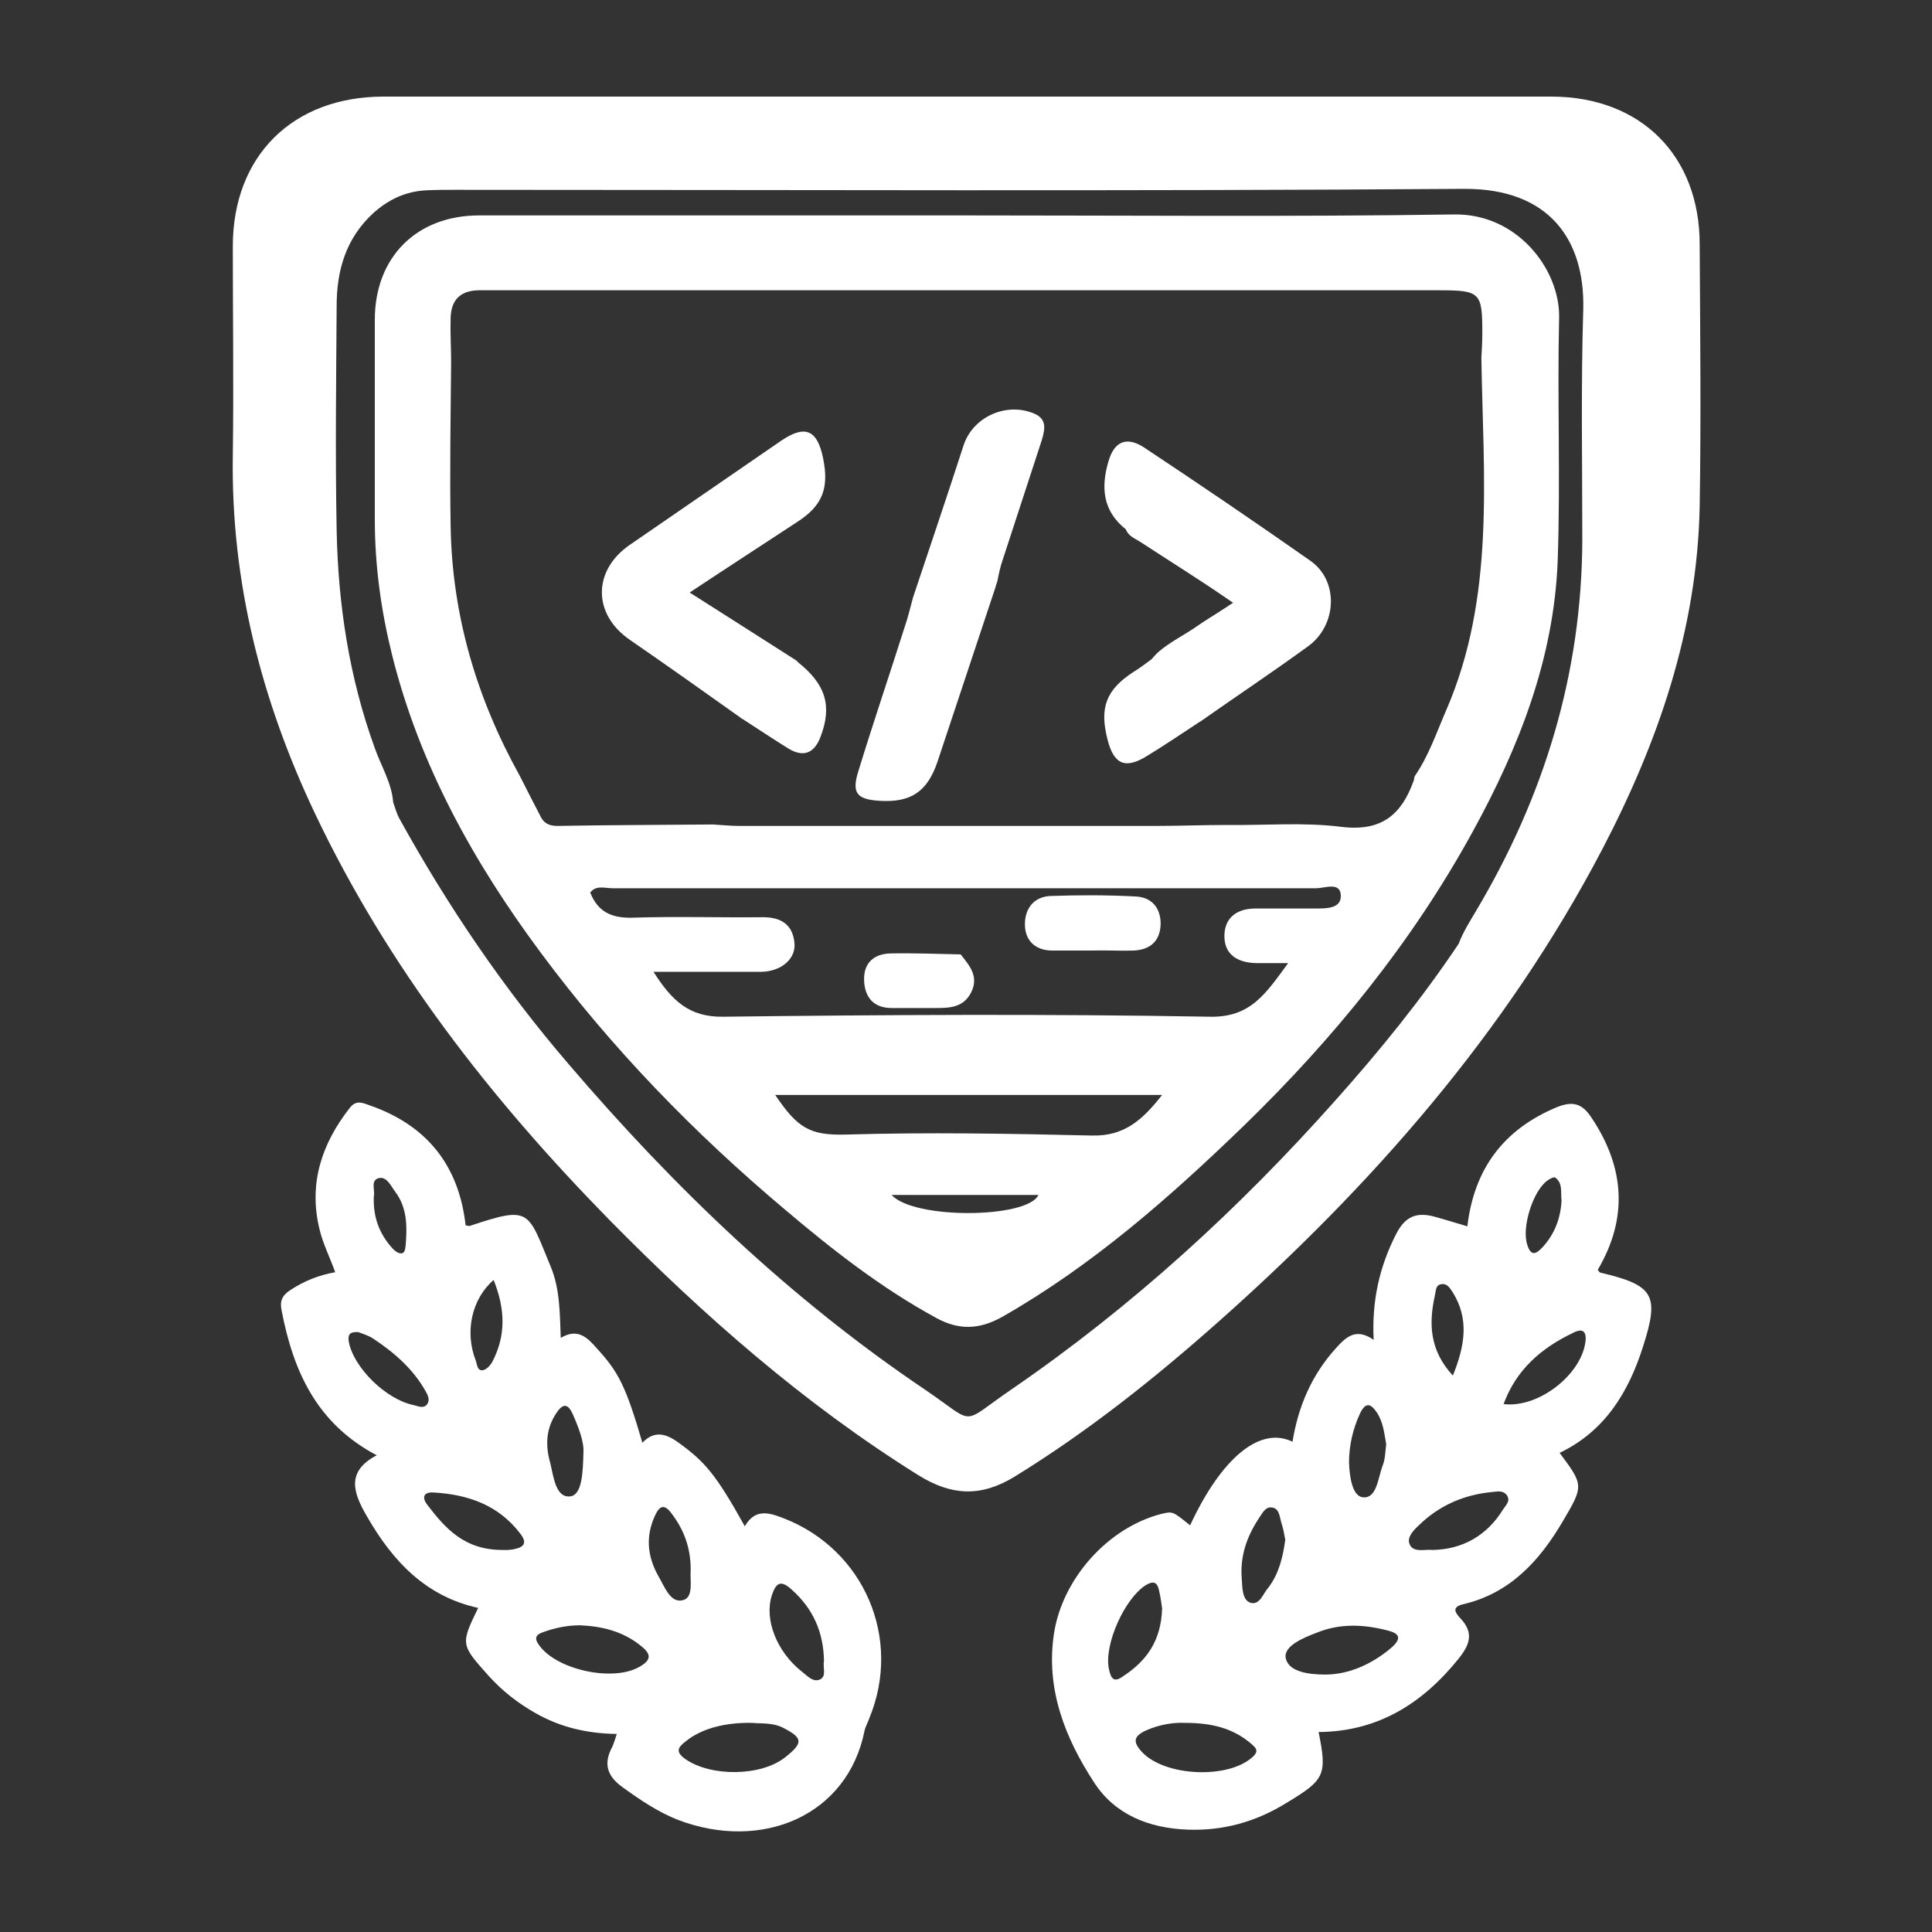 <?xml version="1.0" encoding="utf-8"?>
<!-- Generator: Adobe Illustrator 21.0.0, SVG Export Plug-In . SVG Version: 6.00 Build 0)  -->
<svg version="1.1" id="Capa_1" xmlns="http://www.w3.org/2000/svg" xmlns:xlink="http://www.w3.org/1999/xlink" x="0px" y="0px"
	 viewBox="0 0 400 400" style="enable-background:new 0 0 400 400;" xml:space="preserve">
<rect x="0" y="0" width="400" height="400" fill="#333333" stroke="none"/>
<style type="text/css">
	.st0{fill:#FFFFFF;}
</style>
<g>
	<g>
		<path class="st0" d="M351.9,50.6c0-18.4-12.2-30.5-30.5-30.6h-242c-18.8,0-31.2,12.3-31.2,31c0,14.4,0.2,28.8,0,43.3
			c-0.4,26.1,5.9,50.7,17,74.1c15.1,31.8,36.4,59.1,60.9,84.1c19.5,19.8,40.3,38.1,64,52.9c6.9,4.3,13,4.6,20,0.3
			c15.1-9.3,28.8-20.2,42-31.9c31.9-28.3,59.7-59.9,79.6-97.9c11.6-22.2,19.7-45.6,20.2-71C352.2,86.8,352,68.6,351.9,50.6z
			 M327.6,111.8c-0.1,27.7-7.9,53.1-22,76.8c-1.3,2.2-2.7,4.4-3.6,6.8c-7.7,11.5-16.3,22.1-25.5,32.4c-20,22.5-42.1,42.7-67,59.8
			c-11,7.5-7.1,7.5-18,0.1c-27.9-18.8-51.9-41.8-73.7-67.3c-13.5-15.7-25.1-32.8-35.1-50.9c-0.6-1.1-0.9-2.3-1.3-3.4
			c-0.3-4-2.5-7.5-3.8-11.2c-5.3-14.6-7.6-29.7-7.9-45.1c-0.3-15.5-0.1-31,0-46.5c0-7.3,1.9-13.9,7.5-19.1c3.2-2.9,6.8-4.6,11.1-4.8
			c2-0.1,4-0.1,6-0.1c69.6,0,139.2,0.3,208.8-0.2c17.8-0.1,25,10.7,24.7,24.8C327.3,80,327.6,95.9,327.6,111.8z"/>
		<path class="st0" d="M102.2,265c2.4,6,2.6,11.5-0.3,17c-0.4,0.7-1.2,1.6-2,1.7c-1.1,0.1-1.1-1.2-1.4-2
			C96.2,275.8,97.6,269,102.2,265z M78.5,243.9c1.6-0.3,2.4,1.6,3.3,2.8c2.5,3.3,2.5,7.1,2.2,11c-0.1,0.8-0.1,1.8-1,1.8
			c-0.6,0-1.4-0.6-1.8-1.1c-2.7-3-4-6.5-3.8-10.8C77.7,246.5,76.6,244.3,78.5,243.9z M85.6,290.9c-5.8-1.2-12.5-7.9-13.4-13.2
			c-0.2-1.4,0.2-2,2-1.9c0.7,0.3,1.9,0.6,3,1.3c4.4,2.9,8.3,6.3,10.9,10.9c0.5,0.9,1.1,2,0.1,3C87.4,291.6,86.5,291.1,85.6,290.9z
			 M106.6,320.7c-1.2,0.3-2.4,0.2-2.6,0.2c-7.9,0-11.8-4.5-15.5-9.3c-1.1-1.4-1-2.7,1.2-2.6c7.2,0.4,13.5,2.6,18,8.5
			C109.2,319.4,108.5,320.3,106.6,320.7z M115.3,292.4c1.3-1.9,2.3-1.7,3.2,0.2c1.3,2.9,2.4,5.9,2.3,7.9c-0.1,4.4-0.3,9-2.7,9.3
			c-3.1,0.4-3.5-4.2-4.2-7C112.9,299.3,113,295.7,115.3,292.4z M162.4,314.4c-3.1-1.2-6-2.2-8.2,1.6c-6-10.8-8.3-13.4-13.7-17.3
			c-2.6-1.9-5-2.6-7.5,0c-3.4-11.6-4.9-14.6-9.4-19.5c-2-2.3-4-4.3-7.5-2.2c-0.2-5.3-0.2-10.3-2.1-14.8c-4.8-11.6-4.1-12.6-16.7-8.4
			c-0.3,0.1-0.6-0.1-0.9-0.1c-1.4-12.5-8.1-20.8-20-24.9c-1.4-0.5-2.7-1.1-4,0.6c-5.8,7.4-8.5,15.6-6.3,24.9c0.7,3.1,2.2,6,3.3,9.1
			c-3.4,0.6-6.4,1.8-9.3,3.7c-1.7,1.1-2.2,2.3-1.8,4.2c2.4,12.5,7.2,23.4,19.7,30c-6.5,3.4-4.8,7.9-2,12.7
			c5.3,9.2,12.1,16.5,23,18.9c-3.7,7.6-3.6,7.6,2.2,14.1c2.8,3.1,6,5.6,9.7,7.7c5.1,2.9,10.6,4.2,16.8,4.3c-0.4,1.2-0.6,1.9-0.9,2.6
			c-1.9,3.5-1.2,6.1,2.2,8.5c3.6,2.6,7.3,5.1,11.4,6.7c17.4,6.6,35.1-0.9,38.6-18.5c0.2-0.9,0.7-1.7,1-2.6
			C186.8,339.2,178.9,320.9,162.4,314.4z M132.2,345.2c-5.5,3-17,0.5-20.6-4.6c-1.1-1.5-0.6-2.2,0.9-2.7c2.5-0.9,5-1.4,7.6-1.4
			c4.5,0.2,8.7,1.2,12.4,4.1C134.7,342.3,135.2,343.6,132.2,345.2z M136.3,326.3c-2.3-4.1-2.7-8.3-0.6-12.7c0.9-1.9,1.9-2.2,3.3-0.3
			c2.6,3.4,4,7.1,4,11.7c-0.2,2.1,0.7,5.7-1.6,6.3C138.8,332,137.6,328.5,136.3,326.3z M162.6,363.8c-5,4-15.4,4.1-20.7,0.4
			c-2.1-1.5-1.6-2.4,0.1-3.7c3.1-2.5,7.8-3.9,13.7-3.8c1.9,0.2,4.2-0.1,6.4,1C166.2,359.8,166.4,360.8,162.6,363.8z M169.8,347.7
			c-1.5,0.7-2.7-0.8-3.9-1.7c-5.1-4.1-7.7-10.7-6.1-15.7c0.8-2.4,1.7-3.4,4.1-1.2c4.5,4,6.6,8.9,6.7,14.8
			C170.3,345.2,171.2,347,169.8,347.7z"/>
		<path class="st0" d="M320.4,244.4c0.4-0.3,1.3-0.8,1.6-0.6c1.6,1.2,1.1,3,1.3,4.8c-0.2,3.6-1.4,6.9-4,9.7
			c-1.4,1.5-2.4,1.7-3.1-0.6C315,254.1,317.4,246.5,320.4,244.4z M297.1,268.1c0.2-0.8,0.1-2,1.2-2.2c1.3-0.3,1.9,0.8,2.5,1.7
			c3.4,5.5,2.5,11,0,17.2C295.9,279.5,295.8,273.9,297.1,268.1z M328.3,277.3c-0.5,7-9.6,14.3-17,13.4c2.6-7.1,7.8-11.6,14.3-14.7
			C326.5,275.5,328.4,274.7,328.3,277.3z M331.4,263.5c-0.2,0-0.4-0.3-0.6-0.6c6.3-10.7,5.6-21.2-1.3-31.5c-1.9-2.9-3.8-3.5-7.1-2.2
			c-11.1,4.6-17.2,12.8-18.6,24.7c-2.4-0.7-4.6-1.4-6.8-2c-3.7-1-6.1-0.1-8,3.7c-3.4,6.7-5,13.7-4.6,21.8c-3.6-2.5-5.6-0.7-7.7,1.6
			c-5.1,5.6-7.9,12.1-9.1,19.5c-6.7-3.3-14.7,3.3-21.2,17.3c-3.6-2.9-3.6-2.9-5.8-2.4c-11.2,2.8-20.7,13.5-22.4,24.9
			c-1.7,11.4,2.3,21.5,8.3,30.7c4.3,6.7,11.4,9.5,19.3,9.8c7.4,0.3,14.2-1.6,20.5-5.5c8-4.8,8.5-5.8,6.7-14.7
			c12.3-0.1,21.5-5.9,29-15.2c2.3-2.9,3.2-5.3,0.4-8.3c-1-1.1-2.1-2.4,0.7-3c9.6-2.3,15.7-9,20.5-17.2c4.3-7.3,4.3-7.4-0.7-14.1
			c9.4-4.5,14.3-12.6,17.3-22.1C343.6,268.1,342.4,266.1,331.4,263.5z M281.6,292.6c1.2-2.5,2.3-1.9,3.5-0.1c1.3,2,1.5,4.3,1.9,6.5
			c-0.2,1.6-0.2,3.2-0.8,4.6c-0.9,2.5-1.2,6.7-4,6.4c-2.3-0.2-2.8-4.5-2.9-7.2C279.3,299.3,280.1,295.8,281.6,292.6z M229.6,345.6
			c-1.1-5,3.2-14.6,7.6-17.4c1.5-0.9,2.3-0.7,2.7,0.8c0.4,1.6,0.6,3.3,0.7,4c-0.2,6.8-3.3,10.9-8,14
			C230.6,348.5,230,347.5,229.6,345.6z M259.3,363.8c-5.1,4.6-18.2,4-22.9-1.1c-1.9-2.1-1.7-3.2,0.8-4.4c2.9-1.3,5.8-1.7,8.1-1.6
			c5.6,0,9.9,1.1,13.6,4.2C259.8,361.7,260.9,362.4,259.3,363.8z M258.8,331.8c-1.6-0.6-1.6-3.1-1.7-4.9c-0.4-4.6,1-8.7,3.5-12.5
			c0.7-1,1.3-2.4,2.6-2.3c1.7,0.1,1.7,1.9,2.1,3.2c0.4,1.2,0.6,2.4,0.8,3.5c-0.5,3.6-1.3,7-3.5,9.9
			C261.5,329.9,260.8,332.5,258.8,331.8z M288,341.2c-3.9,3.3-8.7,5.5-13.6,5.5c-3.3,0-7.6-0.5-8.2-3.4c-0.5-2.5,3.6-4.2,6.5-5.3
			c4.7-1.9,9.5-1.7,14.3-0.5C289.1,338,290.8,338.8,288,341.2z M311.2,312.5c-3.3,5.4-8.4,8.3-14.6,8.4c-1.5-0.2-4.1,0.7-4.8-1.3
			c-0.6-1.6,1.4-3.3,2.7-4.5c4.1-3.7,9-5.7,14.5-6.2c1-0.1,2.2-0.4,3,0.7C312.8,310.8,311.7,311.7,311.2,312.5z"/>
		<path class="st0" d="M301.1,44.4c-33.6,0.5-67.2,0.2-100.7,0.2c0,0,0,0,0,0c-33.7,0-67.5,0-101.2,0c-13,0-21.6,8.7-21.6,21.6
			c0,13.8,0,27.6,0,41.4c0,9.5,1.3,18.9,3.6,28.1c5.7,22.8,16.9,42.9,30.8,61.6c14.7,19.8,31.7,37.3,50.6,53.2
			c9.8,8.3,19.9,16.2,31.3,22.4c4.6,2.5,8.8,2.4,13.5-0.2c18.8-10.7,34.9-24.9,50.3-39.8c18.5-18,34.7-37.9,47.2-60.7
			c9.6-17.5,16.8-35.8,17.6-56c0.6-16.9-0.1-33.7,0.3-50.6C322.9,55.7,314.1,44.2,301.1,44.4z M184.6,247.4H215
			C212.7,252.3,189.2,252.5,184.6,247.4z M226,235.1c-17-0.4-33.9-0.7-50.9-0.2c-7.5,0.2-10-1.4-14.6-8.2h80.1
			C236.6,231.8,232.8,235.3,226,235.1z M272.3,188.1c-4.1,0-8.3,0-12.4,0c-3.8,0-6.4,1.9-6.4,5.7c0,3.9,2.8,5.5,6.5,5.6
			c1.8,0,3.6,0,6.7,0c-4.7,6.4-7.8,11.3-16.3,11.1c-33.6-0.6-67.1-0.4-100.7,0c-7,0.1-10.6-3.3-14.4-9.3h16.4c2,0,4,0,6,0
			c4-0.1,7-2.6,6.8-5.8c-0.3-3.9-2.7-5.5-6.5-5.5c-9,0.1-18.1-0.2-27.1,0.1c-4.3,0.1-7.1-1.2-8.7-5.2c1.2-1.6,3-0.9,4.6-0.9
			c48.6,0,97.2,0,145.7,0c1.8,0,5-1.4,5.1,1.5C277.7,188.1,274.7,188.1,272.3,188.1z M299.4,147.1c-2,4.6-3.6,9.4-6.5,13.6
			c-0.1,0.3-0.1,0.6-0.2,0.9c-2.5,7-6.6,10.6-14.9,9.6c-7.8-1-15.8-0.3-23.7-0.4C249,170.8,244,171,239,171c-28.6,0-57.3,0-85.9,0
			c-1.8,0-3.7-0.2-5.5-0.3c-10.7,0.1-21.5,0.1-32.2,0.3c-1.8,0-2.9-0.6-3.6-2.2c-1.4-2.7-2.8-5.4-4.2-8.2c-8.9-16-14-33.2-14.3-51.6
			c-0.2-11.3,0-22.7,0.1-34c0-3.1-0.2-6.1-0.1-9.2c0.1-3.7,2-5.6,5.7-5.7c1.5,0,3.1,0,4.6,0c64.8,0,129.7,0,194.5,0
			c8.4,0,8.8,0.5,8.8,8.9c0,1.7-0.1,3.4-0.2,5.1C307.1,98.8,309.6,123.6,299.4,147.1z"/>
		<path class="st0" d="M270.7,133.9c-7.3,5.3-14.8,10.3-22.2,15.5c-0.2,0.1-0.4,0.2-0.5,0.3c-3.5,2.3-6.9,4.6-10.5,6.8
			c-4.5,2.8-6.9,1.8-8.2-3.4c-1.7-6.6-0.3-10.3,5.4-14c1.3-0.8,2.5-1.7,3.7-2.6c0,0,0.1-0.1,0.1-0.1c0.4-0.5,0.8-0.9,1.2-1.3
			c2.5-2.2,5.5-3.6,8.2-5.5c1.7-1.2,3.6-2.3,5.4-3.5c0.7-0.4,1.3-0.9,2-1.3c-0.6-0.4-1.3-0.9-1.9-1.3c-5.7-3.9-11.5-7.5-17.3-11.3
			c-1.1-0.7-2.5-1.2-3-2.6c-4.8-3.8-5.2-8.7-3.6-14.1c1.2-4.1,3.7-5.2,7.3-2.9c11.6,7.7,23.1,15.5,34.5,23.5
			C277.3,120.3,276.8,129.6,270.7,133.9z"/>
		<path class="st0" d="M169.9,152.5c-1.3,3.5-3.6,4.4-6.8,2.4c-3.2-2-6.2-4-9.3-6c-0.2-0.1-0.4-0.2-0.6-0.4
			c-7.6-5.4-15.2-10.8-22.9-16.1c-7.6-5.3-7.6-14.3,0.1-19.6c10.5-7.2,20.9-14.4,31.4-21.6c4.9-3.3,7.4-2.2,8.6,3.6
			c1.3,6.3-0.1,9.9-5.4,13.3c-7,4.6-14.1,9.2-21.8,14.3c-0.1,0.1-0.3,0.2-0.4,0.3c0.2,0.1,0.3,0.2,0.5,0.3
			c7.5,4.8,14.5,9.2,21.5,13.7c0.1,0.1,0.3,0.2,0.4,0.4C171,141.7,172.3,146.2,169.9,152.5z"/>
		<path class="st0" d="M215.7,91.1c-2.7,8.3-5.4,16.5-8.1,24.8c-0.5,1.4-0.8,2.9-1.1,4.4c-0.1,0.4-0.3,0.8-0.4,1.3
			c-4,12-8,24.1-12,36.1c-2.1,6.2-5.5,8.5-12,8.1c-4.7-0.3-5.8-1.6-4.4-6.1c3.1-10.1,6.5-20.1,9.7-30.2c0.6-1.7,1-3.5,1.5-5.3
			c0-0.1,0.1-0.3,0.1-0.4c3.5-10.5,7.1-21.1,10.5-31.6c1.9-5.8,8.6-8.9,14.3-6.7C216.8,86.6,216.4,88.7,215.7,91.1z"/>
		<path class="st0" d="M225.7,196.8c-2.6,0-5.2,0-7.8,0c-3.5,0-5.6-2-5.7-5.2c-0.1-3.4,1.8-6,5.4-6.1c5.8-0.2,11.6-0.2,17.4,0.1
			c3.3,0.1,5.3,2.2,5.3,5.7c-0.1,3.5-2.1,5.3-5.5,5.5C231.8,196.9,228.8,196.7,225.7,196.8z"/>
		<path class="st0" d="M201.1,205.4c-1.6,3.2-4.4,3.3-7.4,3.3c-3,0-6.1,0-9.1,0c-3.8,0-5.6-2.3-5.7-5.8c-0.1-3.5,2-5.4,5.4-5.5
			c4.9-0.1,9.7,0.1,14.6,0.2l0,0C200.7,199.9,202.7,202.1,201.1,205.4z"/>
	</g>
</g>
<g>
</g>
<g>
</g>
<g>
</g>
<g>
</g>
<g>
</g>
<g>
</g>
<g>
</g>
<g>
</g>
<g>
</g>
<g>
</g>
<g>
</g>
<g>
</g>
<g>
</g>
<g>
</g>
<g>
</g>
</svg>
